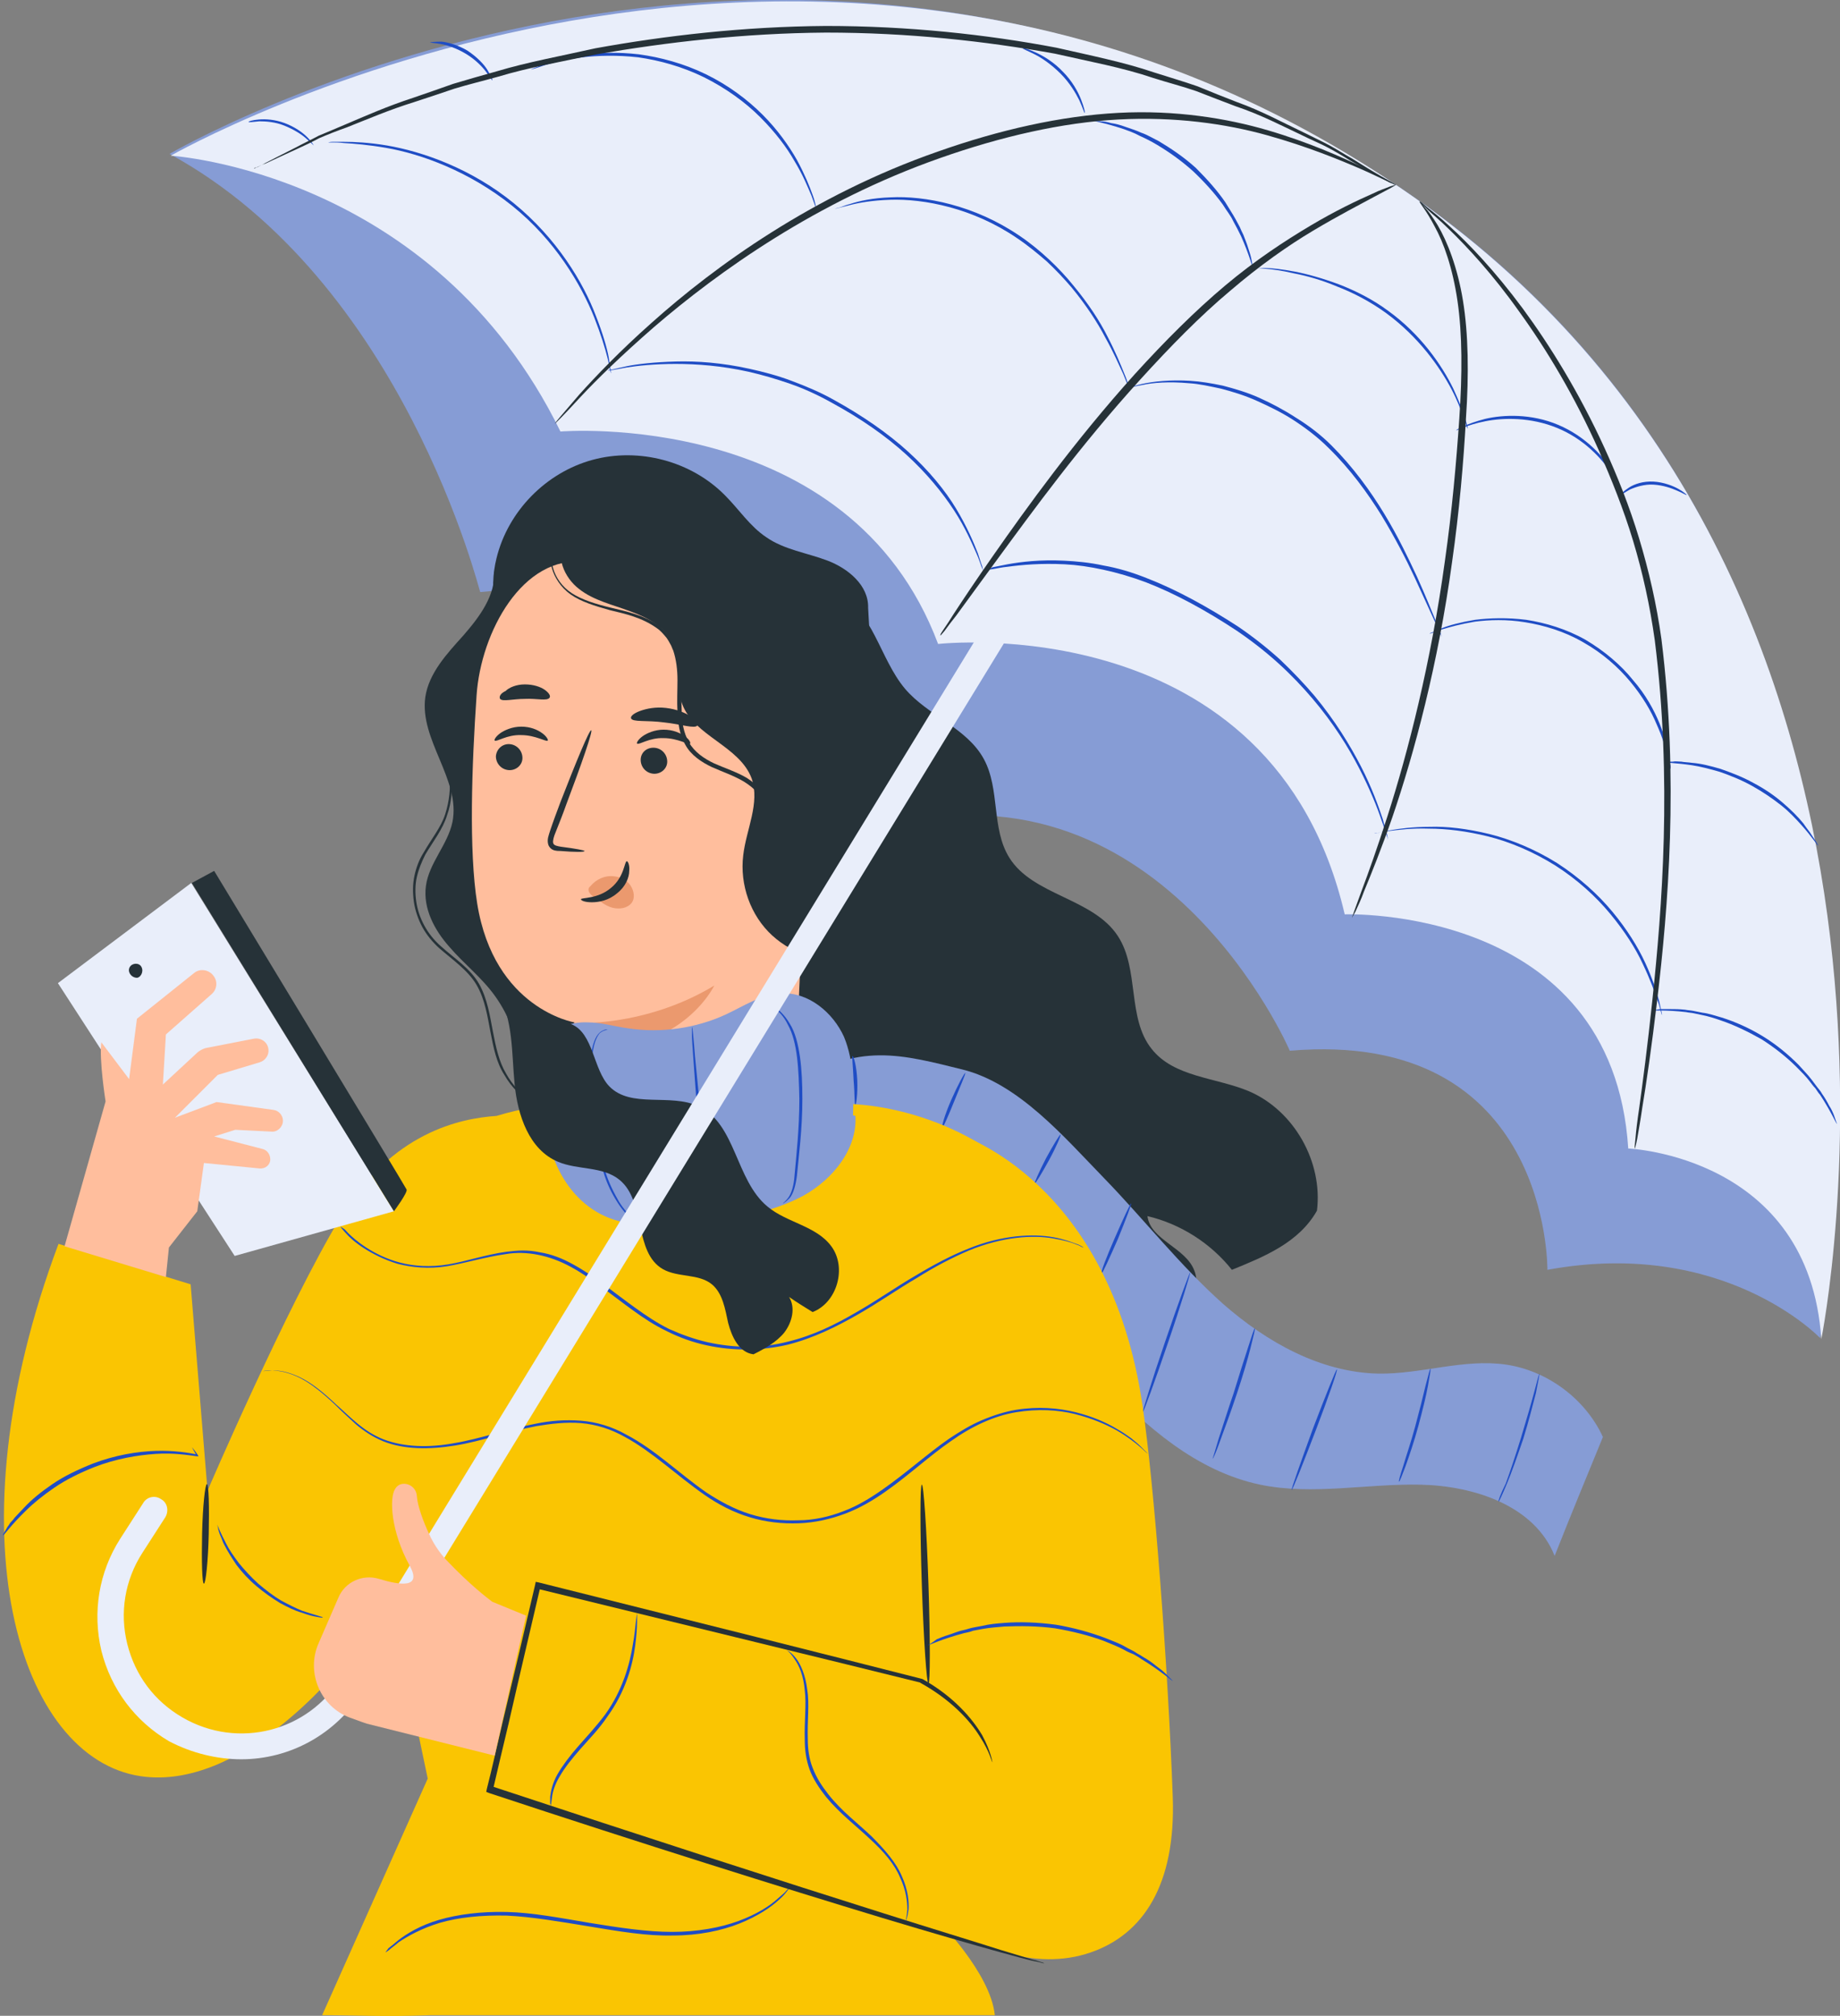 <svg width="305" height="334" viewBox="0 0 305 334" fill="none" xmlns="http://www.w3.org/2000/svg">
<rect x="0" y="0" width="305" height="334" fill="#808080" stroke="none"/>
<g clip-path="url(#clip0)">
<path d="M28.1 25.5C28.1 25.5 130.1 -34.2 228.9 29C327.7 92.2 301.7 221.7 301.7 221.7C301.7 221.7 285.8 205 256.5 210.4C256.5 210.4 257 170.4 213.8 174.1C213.8 174.1 192.1 123.6 145.1 137.5C145.1 137.5 136.3 92.4 79.6 98.1C79.5 98.1 66.9 46.6 28.1 25.5Z" fill="#8FA6E3"/>
<g opacity="0.4">
<g opacity="0.4">
<path opacity="0.4" d="M28.1 25.5C28.1 25.5 130.1 -34.2 228.9 29C327.7 92.2 301.7 221.7 301.7 221.7C301.7 221.7 285.8 205 256.5 210.4C256.5 210.4 257 170.4 213.8 174.1C213.8 174.1 192.1 123.6 145.1 137.5C145.1 137.5 136.3 92.4 79.6 98.1C79.5 98.1 66.9 46.6 28.1 25.5Z" fill="black"/>
</g>
</g>
<path d="M218.3 200.6C219.3 192.5 214.5 184 207 180.8C201.5 178.5 194.6 178.5 190.9 173.8C186.8 168.7 188.9 160.6 185.3 155.1C181.2 148.8 171.2 148.4 167.3 142.1C164.3 137.3 165.8 130.8 163.1 125.8C160.3 120.6 153.8 118.6 150 114.1C145.8 109.1 144.7 101.1 138.8 98.4C135.4 96.8 131.3 97.6 128.1 99.5C124.9 101.4 122.4 104.2 119.9 107.1C110 118.4 100.1 129.6 90.3 140.9C89.5 141.8 88.6 142.8 88.3 144C87.3 147.3 90.3 150.3 92.7 152.8C98.6 159 102.3 167.2 103.1 175.7C103.6 181 103.3 187.3 107.4 190.7C110.6 193.3 115.6 193.2 118.4 196.3C122.4 200.7 119.2 207.8 120.2 213.7C121.2 219.2 126 223.2 131 225.7C136 228.2 141.5 229.7 146.1 232.8C150.7 235.9 154.5 241.4 153.3 246.8C163.3 242 172.5 235.6 180.5 228C178.1 224.5 175.7 221.1 173.4 217.6C177.6 220.2 181.8 222.9 186.1 225.5C187.8 222.5 191.1 221 193.9 219.1C196.7 217.1 199.2 213.8 198 210.6C196.6 206.7 190.7 205.5 190.2 201.5C195.7 202.8 200.7 206 204.2 210.4C209.6 208.2 215.3 205.9 218.3 200.6Z" fill="#263238"/>
<path d="M131.7 180.1C141.6 172.3 150.1 174.9 159.5 177.2C168.8 179.5 176.3 188.3 183 195.2C189.7 202.1 195.6 209.7 202.8 216.1C210 222.4 218.9 227.4 228.5 227.6C235.6 227.7 242.6 225.1 249.6 226.1C256.5 227.1 262.8 231.8 265.7 238.1C263 244.7 260.3 251.2 257.7 257.8C254.4 249.5 244.4 246.2 235.5 246C226.6 245.8 217.6 247.8 208.9 246C198.4 243.8 189.9 236.4 182.6 228.6C175.3 220.8 168.7 212.1 159.8 206.2C150.9 200.2 139 197.4 129.5 202.4" fill="#8FA6E3"/>
<g opacity="0.4">
<g opacity="0.4">
<path opacity="0.4" d="M131.7 180.1C141.6 172.3 150.1 174.9 159.5 177.2C168.8 179.5 176.3 188.3 183 195.2C189.7 202.1 195.6 209.7 202.8 216.1C210 222.4 218.9 227.4 228.5 227.6C235.6 227.7 242.6 225.1 249.6 226.1C256.5 227.1 262.8 231.8 265.7 238.1C263 244.7 260.3 251.2 257.7 257.8C254.4 249.5 244.4 246.2 235.5 246C226.6 245.8 217.6 247.8 208.9 246C198.4 243.8 189.9 236.4 182.6 228.6C175.3 220.8 168.7 212.1 159.8 206.2C150.9 200.2 139 197.4 129.5 202.4" fill="black"/>
</g>
</g>
<path d="M248.4 248.8C248.5 248.8 249 247.7 249.8 245.8C250.6 243.9 251.5 241.3 252.5 238.4C253.4 235.5 254.1 232.7 254.6 230.8C255 228.8 255.2 227.6 255.2 227.6C255.1 227.6 254.8 228.8 254.3 230.7C253.8 232.6 253 235.3 252.1 238.3C251.2 241.2 250.3 243.9 249.6 245.8C248.7 247.6 248.3 248.8 248.4 248.8Z" fill="#1F4DC5"/>
<path d="M231.9 245.5C232 245.5 232.4 244.5 233 242.9C233.6 241.2 234.4 238.9 235.1 236.3C235.8 233.7 236.4 231.3 236.7 229.6C237 227.9 237.2 226.8 237.1 226.8C237 226.8 236.8 227.8 236.3 229.6C235.9 231.3 235.3 233.7 234.6 236.3C233.9 238.9 233.1 241.2 232.6 242.9C232.1 244.4 231.8 245.5 231.9 245.5Z" fill="#1F4DC5"/>
<path d="M214.1 246.9C214.2 247 216 242.5 218.1 237C220.2 231.5 221.8 226.9 221.6 226.9C221.5 226.8 219.7 231.3 217.6 236.8C215.6 242.3 214 246.8 214.1 246.9Z" fill="#1F4DC5"/>
<path d="M201 241.7C201.1 241.7 201.6 240.6 202.3 238.6C203 236.7 204 234 205 231C206 228 206.8 225.3 207.3 223.3C207.8 221.3 208.1 220.1 208 220.1C207.9 220.1 207.5 221.3 206.9 223.2C206.2 225.3 205.4 227.9 204.5 230.8C203.5 233.7 202.7 236.3 202 238.4C201.4 240.5 201 241.7 201 241.7Z" fill="#1F4DC5"/>
<path d="M189.4 234.1C189.5 234.1 191.4 229 193.6 222.5C195.8 216.1 197.4 210.8 197.3 210.8C197.2 210.8 195.3 215.9 193.1 222.4C190.9 228.8 189.3 234.1 189.4 234.1Z" fill="#1F4DC5"/>
<path d="M182.6 211C182.7 211.1 183.9 208.5 185.3 205.3C186.6 202.1 187.6 199.5 187.5 199.4C187.4 199.3 186.2 201.9 184.8 205.1C183.4 208.3 182.4 210.9 182.6 211Z" fill="#1F4DC5"/>
<path d="M171.5 196.1C171.6 196.2 172.7 194.4 173.9 192.2C175.1 190 175.9 188.1 175.8 188C175.7 187.9 174.6 189.7 173.4 191.9C172.2 194.2 171.4 196.1 171.5 196.1Z" fill="#1F4DC5"/>
<path d="M156.2 186.9C156.3 186.9 157.2 184.9 158.2 182.4C159.2 179.9 160.1 177.9 160 177.8C159.9 177.7 158.8 179.7 157.7 182.2C156.6 184.7 156 186.8 156.2 186.9Z" fill="#1F4DC5"/>
<path d="M141.8 183.1C141.9 183.1 142.2 181.3 142.1 179C142 176.7 141.5 174.9 141.3 175C141.2 175 141.4 176.8 141.5 179.1C141.7 181.3 141.6 183.1 141.8 183.1Z" fill="#1F4DC5"/>
<path d="M153.5 277.7L168.4 193.7C154.3 182.1 139.1 182.9 139.1 182.9L90 183.3C90 183.3 86.9 183.5 82.3 184.9C76.3 185.3 65 187.6 56.5 201.6C47.5 216.5 34.4 247 34.4 247L31.6 212.8L9.7 206.1C-8.5 254.6 3.2 291.3 23.3 294.3C40 296.8 56.2 276.5 56.2 276.5L64.3 262.6L66.1 271.8L70.9 294.7L53.4 333.9C59.5 333.9 63.6 334.2 71.2 333.9H164.9C164.2 326.8 155.2 317.9 155.2 317.9C148.8 306.9 150.5 290.3 153.5 277.7Z" fill="#FAC502"/>
<path d="M63.9 323.5C63.9 323.5 64.1 323.4 64.5 323.1C64.8 322.8 65.4 322.4 66.1 321.8C67.6 320.8 69.9 319.5 72.9 318.6C76 317.7 79.8 317.3 84 317.4C88.2 317.6 92.8 318.4 97.7 319.2C102.5 320 107.2 320.8 111.5 320.7C115.8 320.7 119.6 319.9 122.6 318.7C125.6 317.5 127.8 316 129.1 314.8C129.8 314.2 130.2 313.7 130.5 313.3C130.8 312.9 131 312.7 130.9 312.7C130.9 312.7 130.7 312.9 130.4 313.2C130.1 313.6 129.6 314 128.9 314.6C127.6 315.8 125.4 317.2 122.4 318.3C119.4 319.4 115.6 320.1 111.4 320.1C107.2 320.1 102.6 319.4 97.7 318.6C92.9 317.8 88.3 316.9 84 316.8C79.7 316.7 75.9 317.2 72.8 318.1C69.7 319 67.4 320.4 66 321.5C65.3 322.1 64.8 322.5 64.4 322.8C64 323.3 63.9 323.5 63.9 323.5Z" fill="#1F4DC5"/>
<path d="M33.8 262.4C34.1 262.4 34.5 258.7 34.6 254.2C34.7 249.6 34.6 245.9 34.3 245.9C34 245.9 33.6 249.6 33.5 254.1C33.4 258.7 33.5 262.4 33.8 262.4Z" fill="#263238"/>
<g opacity="0.2">
<g opacity="0.2">
<g opacity="0.2">
<path opacity="0.2" d="M158.1 321C158.5 321.1 160.5 324 159.9 325.3C159.4 326.6 157.9 327.3 156.5 327.3C155.1 327.4 153.8 326.9 152.4 326.5C136.7 321.2 121.1 315.8 105.4 310.5C98.2 308.1 91.1 305.6 83.9 303.2C81.4 302.4 78.6 301.1 78.1 298.6C77.9 297.8 78.1 296.9 77.8 296.2C77.4 295 76.1 294.2 74.9 293.8C73.7 293.4 72.4 293.1 71.3 292.3C70.3 291.5 69.5 289 70.2 287.9C70.1 288.1 78 289 81.9 291C81.6 292.6 80.6 296.6 80.6 296.6C80.6 296.6 84.8 297.7 86.3 298.3C111.3 308.2 133.2 312.5 158.1 321Z" fill="black"/>
</g>
</g>
</g>
<path d="M31.7 146.3L65.3 200.7L38.9 208.1L9.6 162.9L31.7 146.3Z" fill="#E9EEFA"/>
<path d="M33.8 192.7L32.7 200.7L28 206.7L27.5 211.6L10.7 206.5L17.5 182.5C17.5 182.5 16.4 175.5 16.8 172.7L21.4 178.8L22.7 168.8L32.2 161.2C33.2 160.4 34.7 160.7 35.4 161.7C36.1 162.6 36 163.9 35.1 164.7L27.5 171.4L27 179.7L32.5 174.6C33 174.1 33.7 173.7 34.4 173.6L42.1 172.1C43.3 171.9 44.4 172.7 44.5 173.9C44.6 174.8 44 175.7 43.1 176L36.1 178.1L29 185.2L35.9 182.6L45.3 183.9C46.2 184 46.9 184.8 46.9 185.7C46.9 186.7 46 187.6 45 187.5L39 187.2L35.5 188.3L43.6 190.4C44.3 190.6 44.8 191.3 44.8 192.1C44.8 193 44 193.7 43 193.6L33.8 192.7Z" fill="#FFBE9D"/>
<path d="M65.3 200.7C65.3 200.7 67.6 197.6 67.4 197.1C67.2 196.6 35.5 144.3 35.5 144.3L31.8 146.3L65.3 200.7Z" fill="#263238"/>
<path d="M23.3 160C22.7 159.4 21.6 159.7 21.4 160.5C21.2 161.3 22 162.1 22.8 162C23.5 161.8 23.9 160.7 23.3 160Z" fill="#263238"/>
<path d="M159 188C159 188 184 195.6 189.4 233C191.3 245.9 193.6 275.7 194.4 297.8C194.9 312.3 189.5 320.5 180.8 323.5C176.2 325.1 171.2 324.9 166.5 323.5L80.9 296.9L88.3 261L152.7 278.3L151.1 251.7L159 188Z" fill="#FAC502"/>
<path d="M164.5 292C164.5 292 164.3 290.3 162.8 287.5C161.2 284.8 158.1 281.1 152.9 278.2C138.4 274.5 115.7 268.8 89.3 262.2L88.8 262.1L88.7 262.6C87 269.9 85.2 277.5 83.3 285.4C82.4 289.2 81.6 292.9 80.7 296.4L80.6 296.9L81.1 297.1C106.8 305.6 129.8 312.8 146.3 317.8C154.6 320.3 161.2 322.2 165.9 323.5C168.1 324.1 169.9 324.6 171.2 324.9C171.8 325 172.2 325.1 172.6 325.2C172.9 325.3 173.1 325.3 173.1 325.3C173.1 325.3 173 325.2 172.6 325.1C172.2 325 171.8 324.8 171.2 324.7C169.9 324.3 168.2 323.8 165.9 323.1C161.2 321.6 154.6 319.6 146.4 317C129.9 311.8 107 304.4 81.3 295.9L81.7 296.6C82.5 293.1 83.4 289.4 84.3 285.6C86.1 277.7 87.9 270.1 89.6 262.8L88.9 263.2C115.4 269.7 138.1 275.2 152.6 278.8H152.5C157.6 281.6 160.8 285.1 162.4 287.7C164.1 290.3 164.4 292 164.5 292Z" fill="#263238"/>
<path d="M152.8 246C152.5 246 152.5 253.4 152.8 262.5C153.1 271.6 153.6 279 153.9 279C154.2 279 154.2 271.6 153.9 262.5C153.6 253.3 153.1 245.9 152.8 246Z" fill="#263238"/>
<path d="M43.6 227.2C43.6 227.2 44.2 227.1 45.2 227.1C46.3 227.1 47.9 227.4 49.7 228.3C51.5 229.2 53.5 230.8 55.6 232.8C56.6 233.8 57.8 234.9 59 236C60.3 237.1 61.8 238.1 63.5 238.8C67 240.2 71.2 240.2 75.5 239.5C79.8 238.8 84.2 237.2 88.9 236.3C91.3 235.9 93.8 235.6 96.3 235.8C98.8 236 101.3 236.8 103.6 238.1C108.2 240.6 112.2 244.5 116.8 247.7C119.1 249.3 121.6 250.6 124.3 251.4C126.9 252.2 129.7 252.5 132.4 252.4C135.1 252.3 137.7 251.7 140.1 250.8C142.5 249.9 144.7 248.6 146.7 247.2C150.7 244.4 154.1 241.2 157.6 238.8C161.1 236.3 164.8 234.6 168.4 234C172 233.4 175.4 233.6 178.2 234.3C181 235 183.3 236 185.1 237C188.7 239.1 190.1 240.9 190.2 240.8C190.2 240.8 190.1 240.7 189.9 240.5C189.7 240.3 189.4 240 189 239.6C188.6 239.2 188.1 238.8 187.5 238.3C186.8 237.8 186.1 237.3 185.2 236.8C183.4 235.7 181.1 234.7 178.3 234C175.5 233.3 172.1 233 168.4 233.6C166.6 233.9 164.7 234.5 162.8 235.3C160.9 236.1 159.1 237.2 157.3 238.4C153.7 240.9 150.3 244 146.3 246.8C144.3 248.2 142.2 249.5 139.8 250.4C137.5 251.3 134.9 251.9 132.3 251.9C129.7 252 127 251.7 124.4 250.9C121.8 250.1 119.4 248.8 117.1 247.3C112.5 244.1 108.6 240.2 103.8 237.7C101.5 236.4 98.9 235.6 96.3 235.4C93.7 235.2 91.2 235.4 88.8 235.9C84 236.8 79.6 238.4 75.4 239.1C71.2 239.9 67 239.8 63.6 238.5C60.2 237.2 57.9 234.6 55.7 232.7C53.6 230.7 51.6 229.1 49.7 228.2C47.8 227.3 46.2 227 45.1 227.1C44.1 227 43.6 227.2 43.6 227.2Z" fill="#1F4DC5"/>
<path d="M56.4 203.2C56.4 203.2 56.5 203.3 56.6 203.5C56.8 203.7 57 204 57.3 204.3C57.9 205 58.9 205.9 60.3 206.8C61.7 207.7 63.6 208.7 65.9 209.4C68.2 210 71.1 210.3 74.1 209.8C77.1 209.3 80.3 208.3 83.8 207.8C87.3 207.2 91.1 208 94.6 209.9C98.1 211.8 101.3 214.5 104.9 217.1C106.7 218.4 108.5 219.6 110.6 220.6C112.6 221.6 114.8 222.4 117.1 222.9C121.7 223.9 126.3 223.8 130.6 222.8C134.9 221.7 138.7 219.8 142.2 217.8C145.7 215.8 148.8 213.6 151.9 211.8C154.9 209.9 157.8 208.4 160.6 207.2C166.2 204.9 171.2 204.6 174.6 205.2C176.3 205.5 177.5 205.8 178.4 206.2C178.8 206.3 179.1 206.5 179.3 206.6C179.5 206.7 179.6 206.7 179.6 206.7C179.6 206.7 179.5 206.6 179.3 206.5C179.1 206.4 178.8 206.2 178.4 206.1C177.6 205.8 176.3 205.3 174.6 205C171.3 204.4 166.1 204.6 160.5 206.9C157.7 208 154.7 209.6 151.7 211.4C148.6 213.2 145.5 215.4 142 217.4C138.6 219.4 134.8 221.3 130.6 222.3C126.4 223.4 121.8 223.4 117.3 222.4C115.1 221.9 112.9 221.1 110.9 220.2C108.9 219.2 107.1 218 105.3 216.7C101.8 214.2 98.5 211.4 95 209.5C93.2 208.5 91.4 207.8 89.5 207.5C88.6 207.3 87.6 207.2 86.7 207.2C85.8 207.2 84.9 207.3 84 207.4C80.4 207.9 77.3 209 74.3 209.5C71.3 210 68.6 209.8 66.3 209.2C64 208.6 62.1 207.6 60.7 206.7C59.3 205.8 58.3 204.9 57.7 204.3C57.4 204 57.2 203.7 57 203.6C56.5 203.3 56.4 203.2 56.4 203.2Z" fill="#1F4DC5"/>
<path d="M153.8 272.6C153.8 272.7 156 271.6 159.8 270.6C160.3 270.5 160.8 270.4 161.3 270.2C161.8 270.1 162.4 270 162.9 269.9C164 269.7 165.3 269.6 166.5 269.5C169.1 269.4 171.9 269.4 174.9 269.8C177.8 270.3 180.6 271 183 271.9C184.2 272.4 185.3 272.8 186.4 273.4C186.9 273.7 187.4 273.9 187.9 274.1C188.4 274.4 188.8 274.6 189.2 274.9C192.5 276.9 194.3 278.6 194.4 278.5C194.4 278.5 194 278.1 193.2 277.3C192.8 276.9 192.3 276.5 191.6 276C191 275.5 190.3 275 189.4 274.5C189 274.2 188.5 274 188.1 273.7C187.6 273.4 187.1 273.2 186.6 272.9C185.6 272.3 184.4 271.9 183.2 271.4C180.8 270.5 178 269.7 175 269.2C172 268.8 169.1 268.7 166.5 268.9C165.2 269 164 269.1 162.8 269.4C162.2 269.5 161.7 269.6 161.2 269.7C160.7 269.8 160.2 270 159.7 270.1C158.7 270.3 157.9 270.7 157.2 270.9C156.5 271.1 155.8 271.4 155.3 271.6C154.4 272.3 153.8 272.6 153.8 272.6Z" fill="#1F4DC5"/>
<path d="M130.4 273.4C130.4 273.4 131 273.8 131.7 274.9C132.5 276 133.2 277.7 133.4 280.1C133.7 282.4 133.3 285.2 133.4 288.3C133.4 289.9 133.6 291.5 134.2 293.2C134.8 294.8 135.8 296.3 136.9 297.7C139.2 300.5 142 302.6 144.2 304.7C146.5 306.8 148.3 308.9 149.2 311.1C150.2 313.2 150.4 315.1 150.4 316.4C150.3 317.7 150.1 318.4 150.1 318.4C150.1 318.4 150.2 318.2 150.3 317.9C150.4 317.6 150.5 317.1 150.6 316.4C150.7 315.1 150.5 313.1 149.5 310.9C148.6 308.7 146.7 306.5 144.5 304.3C142.2 302.1 139.5 300.1 137.3 297.3C136.2 295.9 135.3 294.5 134.7 292.9C134.1 291.4 133.9 289.7 133.9 288.2C133.8 285.1 134.2 282.3 133.8 279.9C133.5 277.5 132.7 275.7 131.9 274.7C131.1 273.7 130.4 273.4 130.4 273.4Z" fill="#1F4DC5"/>
<path d="M91.3 299.2C91.3 299.2 91.4 298.7 91.5 297.8C91.6 296.9 92 295.6 92.8 294.3C93.6 292.9 94.8 291.4 96.2 289.8C97.6 288.2 99.3 286.5 100.7 284.4C103.7 280.3 104.9 275.8 105.3 272.6C105.5 271 105.6 269.7 105.6 268.7C105.6 267.8 105.6 267.3 105.6 267.3C105.6 267.3 105.5 267.8 105.4 268.7C105.3 269.6 105.2 270.9 104.9 272.5C104.4 275.7 103.2 280.1 100.3 284.1C98.8 286.1 97.2 287.8 95.8 289.4C94.4 291 93.2 292.6 92.4 294C91.6 295.4 91.3 296.8 91.2 297.7C91.2 298.2 91.2 298.5 91.2 298.8C91.3 299.1 91.3 299.2 91.3 299.2Z" fill="#1F4DC5"/>
<path d="M36 252.6C36 252.6 36.1 252.9 36.2 253.5C36.3 253.8 36.4 254.2 36.6 254.6C36.8 255 36.9 255.5 37.2 256C37.7 257 38.4 258.1 39.2 259.3C40.1 260.5 41.2 261.7 42.5 262.8C43.8 263.9 45.1 264.8 46.4 265.6C47.7 266.3 48.9 266.9 50 267.2C51.1 267.6 51.9 267.8 52.5 267.9C53.1 268 53.5 268.1 53.5 268C53.5 267.9 52.2 267.6 50.1 266.9C49.1 266.5 47.9 265.9 46.6 265.2C45.4 264.5 44.1 263.5 42.8 262.4C41.6 261.3 40.5 260.1 39.6 259C38.7 257.8 38 256.8 37.5 255.8C36.5 253.9 36 252.6 36 252.6Z" fill="#1F4DC5"/>
<path d="M0.5 254.4C0.6 254.5 1.8 252.7 4.3 250.3C5.5 249.1 7.1 247.8 9 246.5C10.9 245.2 13.1 244.1 15.6 243.1C19.2 241.7 22.8 241.1 25.8 240.9C28.8 240.7 31.2 241.1 32.7 241.3H32.9L32.8 241.1C32.2 240.2 31.8 239.8 31.8 239.8C31.8 239.8 32.1 240.3 32.6 241.2L32.7 241C31.2 240.7 28.8 240.3 25.8 240.4C22.7 240.5 19.1 241.1 15.4 242.5C12.9 243.5 10.6 244.6 8.7 245.9C6.8 247.2 5.2 248.5 4 249.8C3.4 250.4 2.9 251 2.4 251.5C2.2 251.8 2 252 1.8 252.2C1.6 252.4 1.5 252.7 1.3 252.9C0.7 253.9 0.4 254.4 0.5 254.4Z" fill="#1F4DC5"/>
<path d="M81.9 94.6C82.2 98.6 79.5 102.2 76.8 105.3C74.1 108.3 71.1 111.5 70.5 115.5C69.5 122.6 76.4 129.2 75 136.2C74.2 140 71.1 143 70.6 146.8C70.1 150.5 72 154.1 74.5 156.9C76.9 159.7 79.9 162 82.1 165.1C84.4 168.3 85.6 172.1 87.3 175.6C88.9 179.2 91.1 182.7 94.6 184.6C99.8 187.4 107 186.1 111 190.4C114.8 194.6 113.6 202.3 118.4 205.5" fill="#263238"/>
<path d="M143.9 100.7C144 97 140.6 94.2 137.2 92.9C133.8 91.6 130 91.1 127 89C124.3 87.2 122.5 84.4 120.2 82.1C114.6 76.4 105.9 74.1 98.2 76.2C90.5 78.3 84.2 84.7 82.3 92.5C81 97.7 81.9 103.9 86 107.3C90.8 111.3 97.8 110.4 104 109.2C110.1 107.9 117 106.7 122.1 110.3C125.2 112.5 126.9 116 128.8 119.2C130.7 122.5 133 125.8 136.6 127C140.2 128.2 145 126.1 145.1 122.3" fill="#263238"/>
<path d="M129.5 101.5C132.7 101.8 135 104.5 135 107.7L131.3 190.4C131.1 200.2 117 200.9 106.6 200.6V199.6C96 199.4 95.5 200 95.4 190.7C95.2 175.2 95.2 169.3 95.2 169.4C95.2 169.4 81.9 167.2 79.1 149.7C77.7 141 78.2 126.8 79 115.2C79.7 104.8 86.6 91.9 97 93.1L129.5 101.5Z" fill="#FFBE9D"/>
<path d="M82.2 125.3C82.2 126.5 83.1 127.5 84.3 127.6C85.5 127.7 86.6 126.8 86.6 125.6C86.6 124.4 85.7 123.4 84.5 123.3C83.3 123.2 82.3 124.1 82.2 125.3Z" fill="#263238"/>
<path d="M82 122.7C82.3 123 84 121.7 86.4 121.8C88.8 121.8 90.6 123 90.8 122.7C90.9 122.6 90.6 122 89.9 121.5C89.1 120.9 87.9 120.4 86.4 120.4C84.9 120.4 83.6 121 82.9 121.5C82.1 122.1 81.9 122.6 82 122.7Z" fill="#263238"/>
<path d="M106.2 125.9C106.2 127.1 107.1 128.1 108.3 128.2C109.5 128.3 110.6 127.4 110.6 126.2C110.6 125 109.7 124 108.5 123.9C107.2 123.8 106.2 124.7 106.2 125.9Z" fill="#263238"/>
<path d="M105.6 123.2C105.9 123.5 107.6 122.2 110 122.3C112.4 122.3 114.2 123.5 114.4 123.2C114.5 123.1 114.3 122.5 113.5 122C112.7 121.4 111.5 120.9 110 120.9C108.5 120.9 107.2 121.5 106.5 122C105.7 122.6 105.5 123.1 105.6 123.2Z" fill="#263238"/>
<path d="M96.9 141C96.9 140.9 95.4 140.6 93 140.3C92.4 140.2 91.8 140.1 91.7 139.7C91.6 139.3 91.8 138.6 92.1 137.9C92.7 136.4 93.3 134.9 93.9 133.2C96.4 126.6 98.3 121.1 98 121C97.7 120.9 95.5 126.2 92.9 132.9C92.3 134.5 91.7 136.1 91.2 137.6C91 138.3 90.6 139.1 90.9 140C91.1 140.5 91.5 140.8 91.9 140.9C92.3 141 92.6 141 92.9 141C95.3 141.2 96.9 141.2 96.9 141Z" fill="#263238"/>
<path d="M95.1 169.5C95.1 169.5 106.8 170.3 118.4 163.3C118.4 163.3 112.7 175.3 95.3 173.6L95.1 169.5Z" fill="#EB996E"/>
<path d="M97.9 146.8C98.8 145.7 100.3 145 101.8 145.2C102.8 145.3 103.9 145.8 104.5 146.7C105.1 147.6 105.3 148.8 104.7 149.6C104 150.5 102.7 150.7 101.5 150.4C100.4 150.1 99.4 149.3 98.4 148.6C98.1 148.4 97.9 148.2 97.7 147.9C97.5 147.6 97.5 147.2 97.7 147" fill="#EB996E"/>
<path d="M103.9 142.7C103.5 142.7 103.5 145.3 101.3 147.1C99.1 149 96.3 148.7 96.3 149C96.3 149.2 96.9 149.5 98.1 149.5C99.3 149.5 100.9 149.2 102.3 148C103.7 146.9 104.3 145.4 104.3 144.3C104.4 143.4 104.1 142.7 103.9 142.7Z" fill="#263238"/>
<path d="M104.6 119C104.8 119.7 107.2 119.3 110.1 119.7C112.9 120 115.2 120.8 115.6 120.2C115.8 119.9 115.4 119.3 114.5 118.7C113.6 118.1 112.1 117.5 110.4 117.3C108.7 117.1 107.2 117.4 106.1 117.8C105 118.2 104.5 118.7 104.6 119Z" fill="#263238"/>
<path d="M82.9 115.8C83.3 116.3 85 115.8 87 115.8C89 115.7 90.7 116.2 91.1 115.6C91.3 115.3 91 114.8 90.3 114.3C89.6 113.8 88.4 113.4 87 113.4C85.6 113.4 84.4 113.9 83.8 114.5C82.9 114.9 82.7 115.5 82.9 115.8Z" fill="#263238"/>
<path d="M141.4 184.8C141.5 180.4 141.6 175.9 139.9 171.8C138.1 167.8 134 164.3 129.4 164.6C126.1 164.8 123.3 166.7 120.3 168.1C115.3 170.4 109.6 171.2 104.2 170.4C101.9 170.1 99.7 169.4 97.4 169.4C95.1 169.3 92.6 170 91.1 171.6C89.3 173.6 89.4 176.5 89.6 179.1C89.9 183.2 90.2 187.3 91.5 191.1C92.8 195 95.2 198.6 98.9 200.8C104 203.8 110.6 203.3 116.7 202.5C122.4 201.8 128.2 200.8 133.2 198.1C138.2 195.3 142.1 190.3 141.8 184.9" fill="#8FA6E3"/>
<g opacity="0.4">
<g opacity="0.4">
<path opacity="0.4" d="M141.4 184.8C141.5 180.4 141.6 175.9 139.9 171.8C138.1 167.8 134 164.3 129.4 164.6C126.1 164.8 123.3 166.7 120.3 168.1C115.3 170.4 109.6 171.2 104.2 170.4C101.9 170.1 99.7 169.4 97.4 169.4C95.1 169.3 92.6 170 91.1 171.6C89.3 173.6 89.4 176.5 89.6 179.1C89.9 183.2 90.2 187.3 91.5 191.1C92.8 195 95.2 198.6 98.9 200.8C104 203.8 110.6 203.3 116.7 202.5C122.4 201.8 128.2 200.8 133.2 198.1C138.2 195.3 142.1 190.3 141.8 184.9" fill="black"/>
</g>
</g>
<path d="M129.8 199.4C129.8 199.4 129.9 199.4 130.1 199.2C130.3 199.1 130.6 198.8 130.9 198.5C131.5 197.8 131.9 196.4 132.1 194.8C132.4 191.6 133 187.1 133 182.1C133 179.6 132.9 177.2 132.6 175.1C132.3 173 131.8 171 130.9 169.6C130.1 168.2 129 167.2 128.3 166.8C127.9 166.6 127.6 166.4 127.4 166.3C127.2 166.2 127 166.2 127 166.2C127 166.2 127.5 166.4 128.2 166.9C128.9 167.4 129.9 168.3 130.6 169.8C132.2 172.6 132.4 177.2 132.5 182.1C132.5 187 132 191.5 131.7 194.8C131.6 196.4 131.2 197.7 130.7 198.4C130.2 199.1 129.7 199.4 129.8 199.4Z" fill="#1F4DC5"/>
<path d="M118 202.7C118 202.7 118 202.2 117.9 201.4C117.8 200.5 117.7 199.3 117.5 197.9C117.2 195 116.7 190.9 116.3 186.5C115.9 182 115.5 178 115.2 175C115.1 173.6 115 172.5 114.9 171.5C114.8 170.7 114.8 170.2 114.7 170.2C114.7 170.2 114.7 170.7 114.7 171.5C114.7 172.3 114.8 173.5 114.9 175C115.1 177.9 115.4 182 115.8 186.5C116.2 191 116.8 195 117.2 197.9C117.4 199.4 117.6 200.5 117.7 201.3C117.9 202.3 118 202.7 118 202.7Z" fill="#1F4DC5"/>
<path d="M100.7 170.6C100.7 170.6 100.6 170.6 100.3 170.6C100.1 170.7 99.7 170.8 99.4 171.1C98.7 171.7 98.2 173.1 98 174.7C97.7 176.3 97.7 178.3 97.8 180.4C97.9 182.5 98.3 184.9 98.6 187.3C98.9 189.7 99.4 192.1 100 194.1C100.6 196.2 101.5 197.9 102.4 199.3C103.3 200.7 104.2 201.6 104.9 202.2C105.2 202.5 105.5 202.7 105.7 202.8C105.9 202.9 106 203 106 203C106.1 202.9 104.3 201.8 102.6 199.1C101.8 197.7 100.9 196 100.3 194C99.7 192 99.3 189.7 98.9 187.2C98.6 184.8 98.2 182.4 98.1 180.3C97.9 178.2 97.9 176.3 98.2 174.7C98.4 173.1 98.8 171.9 99.4 171.2C100.1 170.6 100.7 170.7 100.7 170.6Z" fill="#1F4DC5"/>
<path d="M94.7 169.7C98.4 171.2 98.3 177.2 101 180C104.6 183.7 111.1 181.1 115.8 183.3C122 186.2 121.9 195.5 127.2 199.9C130.4 202.6 135.3 203.1 137.8 206.5C140.4 210 138.8 215.8 134.7 217.4C133.4 216.6 132.1 215.8 130.8 214.9C131.9 216.7 131.3 219.1 130 220.8C128.7 222.4 126.7 223.5 124.9 224.4C122.5 224.1 121.3 221.5 120.7 219.2C120.2 216.9 119.8 214.3 118 212.8C115.8 211 112.4 211.7 109.9 210.3C105 207.5 107.1 199.1 102.7 195.5C99.9 193.2 95.8 193.9 92.5 192.5C87.7 190.5 85.8 184.8 85.3 179.6C84.8 174.5 85.1 169 82.5 164.5" fill="#263238"/>
<path d="M141.6 158.8C136.8 159.8 131.6 158.3 128 155C124.4 151.7 122.6 146.6 123.2 141.7C123.7 137.4 126 133.1 124.6 129C122.6 123.6 115.1 122 113.1 116.7C111.9 113.6 113 110 111.7 106.9C110.5 104 107.5 102.4 104.5 101.3C101.6 100.2 98.4 99.5 96 97.6C93.5 95.7 92 92.1 93.6 89.4C106.6 91 119.4 94.1 131.7 98.6C134.5 99.7 137.5 100.9 139.2 103.5C141 106.2 140.9 109.6 140.7 112.8C140 128.4 139.2 144.1 138.5 159.7" fill="#263238"/>
<path d="M151 173.3C151 173.3 151.1 172.9 151.1 172.1C151.1 171.3 150.9 170.2 150.4 168.8C149.9 167.4 148.9 165.9 147.5 164.4C146.1 162.9 144.1 161.5 141.8 160.2C139.5 158.9 136.9 157.8 134.3 156.2C131.7 154.7 129.1 152.6 127.4 149.7C126.6 148.2 126 146.5 126.1 144.8C126.1 143 126.5 141.2 126.9 139.4C127.3 137.6 127.7 135.6 127.3 133.6C127.1 132.6 126.7 131.7 126.1 130.9C125.5 130.1 124.7 129.5 123.8 128.9C122.1 127.9 120.2 127.3 118.4 126.5C116.7 125.7 115.1 124.6 114.2 123C113.3 121.4 113 119.6 113 117.8C112.9 116 113 114.3 113 112.5C113 110.8 112.8 109.1 112.2 107.5C112 107.1 111.9 106.7 111.7 106.4C111.5 106 111.3 105.7 111 105.4C110.5 104.8 109.9 104.2 109.3 103.7C106.7 101.9 103.8 101.3 101.3 100.7C98.8 100.1 96.5 99.4 94.8 98.3C93.1 97.2 92.1 95.6 91.7 94.2C91.3 92.8 91.4 91.7 91.6 91C91.8 90.3 92.1 90 92.1 89.9C92.1 89.9 91.8 90.2 91.5 90.9C91.2 91.6 91.1 92.8 91.5 94.2C91.9 95.6 92.9 97.3 94.6 98.5C96.3 99.7 98.6 100.4 101.1 101.1C103.6 101.7 106.4 102.3 108.9 104.1C109.5 104.5 110 105.1 110.5 105.7C110.7 106 110.9 106.3 111.1 106.7C111.3 107 111.4 107.4 111.6 107.8C112.1 109.3 112.3 111 112.3 112.7C112.3 114.4 112.2 116.2 112.3 118C112.4 119.8 112.6 121.7 113.6 123.4C114.5 125.1 116.3 126.3 118 127.1C119.8 127.9 121.6 128.5 123.3 129.5C124.1 130 124.9 130.6 125.5 131.3C126.1 132 126.5 132.9 126.6 133.8C127 135.6 126.6 137.5 126.2 139.3C125.8 141.1 125.4 142.9 125.4 144.8C125.4 146.6 125.9 148.4 126.8 149.9C128.6 152.9 131.3 155 133.9 156.6C136.6 158.1 139.2 159.3 141.5 160.5C143.8 161.7 145.7 163.1 147.1 164.5C148.5 166 149.5 167.5 150.1 168.8C150.7 170.1 150.8 171.2 150.9 172C151 172.9 151 173.3 151 173.3Z" fill="#263238"/>
<path d="M100.3 185.2C100.3 185.1 99.1 185.5 96.9 185.5C94.7 185.5 91.5 184.8 88.2 182.6C86.6 181.5 85 179.9 83.9 177.9C82.7 175.9 82.2 173.5 81.7 170.9C81.2 168.3 80.8 165.5 79.4 163C77.9 160.4 75.3 158.8 73.1 156.8C70.8 154.8 69.4 152.1 69 149.4C68.8 148 68.8 146.6 69.1 145.3C69.4 144 69.9 142.8 70.5 141.6C71.8 139.4 73.4 137.4 74.1 135.1C74.9 132.9 75 130.6 74.8 128.6C74.4 124.6 73.2 121.6 72.4 119.5C72 118.5 71.6 117.7 71.4 117.2C71.2 116.7 71 116.4 71 116.4C71 116.4 71.1 116.7 71.3 117.2C71.5 117.8 71.8 118.6 72.2 119.6C72.9 121.7 74.1 124.7 74.5 128.6C74.7 130.5 74.5 132.7 73.8 134.9C73.1 137.1 71.5 139 70.2 141.3C69.5 142.4 69 143.7 68.7 145.1C68.4 146.5 68.4 147.9 68.6 149.4C68.8 150.8 69.3 152.3 70 153.6C70.7 154.9 71.7 156.1 72.8 157.1C75.1 159.1 77.6 160.8 79 163.2C80.4 165.6 80.8 168.4 81.3 171C81.8 173.6 82.3 176.1 83.6 178.1C84.8 180.2 86.4 181.7 88.1 182.8C91.4 185.1 94.8 185.7 97 185.6C97.6 185.6 98.1 185.6 98.5 185.5C98.9 185.5 99.3 185.4 99.6 185.3C100 185.3 100.3 185.3 100.3 185.2Z" fill="#263238"/>
<path d="M40 291.5C48 291.5 55.7 287.4 60.2 280.1L184.1 77.7C184.7 76.7 184.4 75.3 183.4 74.7C182.4 74.1 181 74.4 180.4 75.4L56.6 277.9C51.1 286.9 39.5 289.9 30.3 284.6C25.6 281.9 22.4 277.6 21.1 272.4C19.8 267.2 20.7 261.8 23.6 257.3L27.4 251.4C28 250.4 27.8 249 26.7 248.4C25.7 247.7 24.3 248 23.7 249.1L19.9 255C16.4 260.5 15.3 267.1 16.8 273.5C18.4 279.9 22.4 285.2 28 288.5C31.8 290.5 36 291.5 40 291.5Z" fill="#E9EEFA"/>
<path d="M28.3 25.8C28.3 25.8 71.8 28.4 92.9 71.5C92.9 71.5 140.8 67.5 155.5 106.7C155.5 106.7 211 100.4 222.9 151.5C222.9 151.5 267.3 149.9 269.9 190.3C269.9 190.3 299.9 191.5 301.9 221.9C301.9 221.9 327.1 97.8 234.4 32.7C136.4 -36.1 28.3 25.8 28.3 25.8Z" fill="#E9EEFA"/>
<path d="M82 290.9L87.2 267.7L81.6 265.4C80.8 264.8 77.9 262.6 74 258.5C72.8 257.2 71.8 255.7 71.1 254.1C70.2 252.2 69.2 249.5 69.1 247.9C69 245.9 66.4 245.1 65.5 246.7C64.5 248.2 64.8 253.8 67.9 259.4C70 263.2 66.4 262.7 62.8 261.6C60.1 260.8 57.2 262.1 56.1 264.7L52.8 272.3C50.7 277.1 53.1 282.8 58 284.6C59.6 285.2 60.8 285.6 60.8 285.6L82 290.9Z" fill="#FFBE9D"/>
<path d="M276.1 126.3C276.1 126.4 277.8 126.4 280.5 126.8C281.8 127 283.4 127.4 285.1 127.9C286.8 128.5 288.6 129.2 290.4 130.2C292.2 131.2 293.8 132.3 295.2 133.4C296.6 134.5 297.7 135.7 298.6 136.7C300.4 138.7 301.3 140.2 301.4 140.1C301.4 140.1 301.2 139.7 300.8 139.1C300.6 138.8 300.3 138.4 300 137.9C299.7 137.5 299.3 137 298.9 136.4C298 135.3 296.9 134.2 295.5 133C294.1 131.8 292.5 130.7 290.6 129.7C288.8 128.7 286.9 128 285.2 127.4C283.5 126.9 281.9 126.5 280.5 126.4C279.8 126.3 279.2 126.3 278.7 126.2C278.2 126.2 277.7 126.1 277.3 126.2C276.5 126.2 276.1 126.2 276.1 126.3Z" fill="#1F4DC5"/>
<path d="M237 105C237 105 237.7 104.8 239 104.3C240.3 103.9 242.1 103.4 244.5 103C246.9 102.7 249.7 102.6 252.8 103.1C255.9 103.6 259.3 104.6 262.4 106.4C265.6 108.2 268.2 110.5 270.2 112.9C272.2 115.3 273.7 117.8 274.6 120C275.6 122.2 276.1 124 276.4 125.4C276.7 126.7 276.8 127.4 276.9 127.4C276.9 127.4 276.9 127.2 276.9 126.9C276.8 126.6 276.8 126 276.7 125.4C276.5 124.1 276 122.2 275.1 119.9C274.2 117.7 272.8 115.1 270.7 112.7C268.7 110.2 266 107.9 262.8 106C259.6 104.2 256.2 103.2 253 102.7C249.8 102.3 246.9 102.4 244.5 102.7C242.1 103.1 240.2 103.6 239 104.1C238.4 104.3 237.9 104.6 237.6 104.7C237.1 104.9 237 104.9 237 105Z" fill="#1F4DC5"/>
<path d="M186.5 64.4C186.5 64.5 187.5 64.1 189.3 63.8C191.1 63.4 193.8 63.2 197.1 63.5C198.8 63.6 200.5 64 202.4 64.4C204.3 64.9 206.3 65.5 208.3 66.4C210.3 67.3 212.4 68.3 214.4 69.6C216.4 70.9 218.4 72.4 220.2 74.2C223.8 77.7 226.7 81.7 229 85.4C231.3 89.2 233.1 92.7 234.5 95.7C235.9 98.7 237 101.2 237.8 102.9C238.2 103.7 238.5 104.4 238.7 104.9C238.9 105.3 239 105.6 239 105.6C239 105.6 238.9 105.3 238.8 104.9C238.6 104.4 238.3 103.7 238 102.9C237.3 101.2 236.3 98.7 234.9 95.6C233.5 92.6 231.8 89 229.5 85.2C227.2 81.4 224.3 77.4 220.7 73.8C218.9 72 216.9 70.5 214.8 69.2C212.8 67.9 210.7 66.8 208.7 65.9C206.7 65 204.6 64.4 202.7 63.9C200.8 63.5 199 63.2 197.3 63.1C194 62.9 191.2 63.2 189.4 63.6C188.5 63.8 187.8 64 187.3 64.2C186.8 64.3 186.5 64.4 186.5 64.4Z" fill="#1F4DC5"/>
<path d="M138.4 34.6C138.4 34.6 139.3 34.4 140.8 34C142.3 33.6 144.6 33.2 147.5 33.1C153.2 32.9 161.3 34.5 168.5 39.4C170.3 40.6 172 42 173.5 43.3C175 44.7 176.4 46.2 177.6 47.6C180 50.5 181.9 53.4 183.2 55.9C184.6 58.4 185.5 60.5 186.2 62C186.5 62.7 186.7 63.3 186.9 63.7C187.1 64.1 187.2 64.3 187.2 64.3C187.2 64.3 187.2 64.1 187 63.7C186.9 63.3 186.7 62.7 186.4 62C185.8 60.5 184.9 58.3 183.6 55.8C182.3 53.2 180.4 50.3 178 47.4C176.8 45.9 175.4 44.4 173.9 43C172.4 41.6 170.7 40.2 168.9 39C161.5 34 153.3 32.4 147.6 32.7C144.7 32.8 142.4 33.3 140.9 33.8C140.1 34 139.5 34.3 139.1 34.4C138.6 34.5 138.4 34.6 138.4 34.6Z" fill="#1F4DC5"/>
<path d="M88.1 11.5C88.1 11.5 88.9 11.3 90.3 10.8C91.7 10.4 93.8 9.8 96.5 9.5C99.1 9.2 102.3 9.1 105.8 9.5C109.3 10 113 11 116.7 12.8C120.3 14.6 123.5 16.9 126 19.4C128.5 21.9 130.4 24.4 131.7 26.7C133.1 29 133.9 31 134.5 32.4C135 33.8 135.3 34.6 135.3 34.6C135.3 34.6 135.3 34.4 135.2 34C135.1 33.6 135 33.1 134.7 32.3C134.2 30.9 133.4 28.9 132.1 26.5C130.8 24.2 128.9 21.5 126.4 19C123.9 16.5 120.7 14.1 117 12.3C113.3 10.5 109.5 9.5 105.9 9C102.4 8.6 99.1 8.7 96.5 9.1C93.8 9.5 91.7 10.1 90.3 10.6C89.6 10.8 89.1 11.1 88.7 11.2C88.2 11.4 88 11.5 88.1 11.5Z" fill="#1F4DC5"/>
<path d="M71.3 7C71.3 7.1 72 7.1 73.1 7.3C74.2 7.5 75.7 8 77.2 8.9C78.7 9.8 79.8 10.9 80.5 11.8C81.2 12.7 81.5 13.3 81.6 13.3C81.7 13.3 81.4 12.6 80.8 11.6C80.2 10.6 79 9.4 77.5 8.4C76 7.5 74.3 7 73.2 6.9C72 6.9 71.3 7 71.3 7Z" fill="#1F4DC5"/>
<path d="M273.9 167.4C273.9 167.5 276.1 167.3 279.5 167.7C279.9 167.8 280.4 167.8 280.8 167.9C281.3 168 281.7 168.1 282.2 168.2C283.2 168.4 284.2 168.7 285.3 169.1C287.4 169.8 289.7 170.9 292 172.2C294.2 173.6 296.2 175.2 297.8 176.8C298.6 177.6 299.4 178.4 300 179.2C300.3 179.6 300.6 180 300.9 180.3C301.2 180.7 301.4 181.1 301.7 181.4C303.6 184.3 304.4 186.3 304.5 186.2C304.5 186.2 304.3 185.7 304 184.8C303.8 184.3 303.6 183.8 303.2 183.2C302.9 182.6 302.5 181.9 302 181.2C301.8 180.8 301.5 180.5 301.2 180.1C300.9 179.7 300.6 179.3 300.3 178.9C299.7 178.1 298.9 177.3 298.1 176.4C296.5 174.8 294.5 173.1 292.2 171.7C289.9 170.3 287.6 169.3 285.4 168.6C284.3 168.3 283.2 167.9 282.2 167.8C281.7 167.7 281.2 167.6 280.7 167.5C280.2 167.4 279.8 167.4 279.3 167.3C278.4 167.2 277.6 167.2 277 167.2C276.3 167.2 275.7 167.2 275.2 167.2C274.4 167.3 273.9 167.4 273.9 167.4Z" fill="#1F4DC5"/>
<path d="M227.8 138.1C227.8 138.1 228 138.1 228.4 138C228.8 137.9 229.4 137.8 230.2 137.7C231.8 137.5 234 137.2 236.9 137.3C239.7 137.3 243.1 137.7 246.7 138.6C250.3 139.5 254.1 141.1 257.8 143.4C261.4 145.7 264.5 148.5 266.9 151.4C269.3 154.3 271.1 157.1 272.3 159.7C273.5 162.2 274.3 164.4 274.8 165.9C275.1 166.6 275.2 167.3 275.3 167.6C275.4 168 275.5 168.2 275.5 168.2C275.5 168.2 275.5 168 275.4 167.6C275.3 167.2 275.2 166.6 275 165.8C274.6 164.3 273.9 162.1 272.7 159.5C271.5 156.9 269.7 154 267.3 151.1C264.9 148.2 261.8 145.4 258.1 143C254.4 140.7 250.5 139.1 246.9 138.2C243.2 137.3 239.8 136.9 237 137C234.2 137 231.9 137.3 230.3 137.6C229.5 137.7 228.9 137.9 228.5 138C228 138 227.8 138.1 227.8 138.1Z" fill="#1F4DC5"/>
<path d="M163.7 94.4C163.7 94.4 164 94.4 164.6 94.3C165.2 94.2 166 94 167.1 93.9C169.3 93.6 172.5 93.3 176.5 93.5C178.5 93.6 180.6 93.9 182.9 94.4C185.2 94.9 187.6 95.6 190 96.5C194.9 98.4 200 101.2 205 104.5C207.5 106.2 209.8 108 211.9 109.9C214 111.8 215.9 113.8 217.6 115.8C221 119.8 223.5 123.8 225.3 127.3C227.1 130.8 228.3 133.8 229 135.9C229.4 136.9 229.6 137.8 229.8 138.3C230 138.9 230.1 139.1 230.1 139.1C230.1 139.1 230 138.8 229.9 138.2C229.7 137.6 229.5 136.8 229.2 135.7C228.5 133.6 227.4 130.5 225.6 127C223.8 123.5 221.3 119.4 217.9 115.3C216.2 113.3 214.3 111.3 212.2 109.3C210.1 107.4 207.7 105.5 205.2 103.8C200.1 100.5 195 97.7 190.1 95.8C187.6 94.8 185.2 94.1 182.9 93.7C180.6 93.2 178.4 93 176.4 92.9C172.4 92.7 169.2 93.1 167 93.5C165.9 93.7 165.1 93.9 164.5 94C164 94.3 163.7 94.4 163.7 94.4Z" fill="#1F4DC5"/>
<path d="M100.8 61.4C100.8 61.4 101.1 61.4 101.6 61.3C102.1 61.2 102.8 61.1 103.8 60.9C105.7 60.6 108.5 60.3 112 60.3C115.5 60.3 119.6 60.6 124.1 61.6C126.3 62.1 128.7 62.8 131 63.6C133.3 64.4 135.7 65.5 138 66.8C142.6 69.3 146.8 72.2 150.2 75.3C153.6 78.4 156.2 81.6 158.1 84.5C160 87.4 161.1 90 161.9 91.8C162.3 92.7 162.5 93.4 162.7 93.9C162.9 94.4 163 94.6 163 94.6C163 94.6 162.9 94.3 162.8 93.8C162.6 93.3 162.4 92.6 162.1 91.7C161.4 89.9 160.3 87.3 158.5 84.3C156.7 81.3 154 78 150.6 74.9C147.2 71.8 143 68.9 138.3 66.3C136 65 133.6 64 131.2 63.1C128.8 62.2 126.5 61.6 124.2 61.1C119.7 60.1 115.5 59.8 112 59.9C108.5 60 105.7 60.3 103.8 60.7C102.8 60.9 102.1 61.1 101.6 61.2C101.1 61.3 100.8 61.3 100.8 61.4Z" fill="#1F4DC5"/>
<path d="M54.4 23.6C54.4 23.6 54.6 23.6 55.1 23.6C55.5 23.6 56.2 23.6 57 23.7C58.7 23.8 61.1 24 64 24.5C69.8 25.5 77.8 28.4 84.9 34.1C92 39.8 96.3 47.1 98.5 52.6C99.6 55.4 100.3 57.7 100.7 59.3C100.9 60.1 101 60.7 101.1 61.2C101.2 61.6 101.3 61.9 101.3 61.8C101.3 61.8 101.3 61.6 101.2 61.1C101.1 60.7 101 60 100.9 59.2C100.6 57.6 99.9 55.2 98.8 52.4C96.7 46.8 92.3 39.5 85.2 33.7C78.1 27.9 70 25.1 64.1 24.1C61.1 23.6 58.7 23.5 57 23.5C56.2 23.5 55.5 23.5 55.1 23.5C54.7 23.5 54.4 23.6 54.4 23.6Z" fill="#1F4DC5"/>
<path d="M41.2 20.2C41.2 20.3 41.9 20.2 43 20.1C44.1 20.1 45.6 20.2 47.1 20.8C48.6 21.4 49.9 22.2 50.7 22.9C51.5 23.6 52 24.1 52 24.1C52 24.1 51.7 23.5 50.9 22.7C50.1 21.9 48.8 21 47.2 20.4C45.6 19.8 44 19.7 42.9 19.8C41.8 19.9 41.2 20.1 41.2 20.2Z" fill="#1F4DC5"/>
<path d="M268.7 81.9C268.8 82 269.3 81.6 270.2 81.1C271.1 80.7 272.6 80.2 274.1 80.3C275.7 80.4 277.1 80.9 278 81.3C279 81.7 279.5 82.1 279.6 82C279.6 82 279.1 81.5 278.2 81C277.3 80.5 275.8 79.9 274.1 79.8C272.4 79.7 270.9 80.2 270 80.8C269.1 81.4 268.6 81.9 268.7 81.9Z" fill="#1F4DC5"/>
<path d="M241.4 71.3C241.4 71.4 243.1 70.4 246.2 69.8C249.2 69.2 253.7 69.1 258.1 70.9C262.5 72.7 265.6 76 267.2 78.6C268.9 81.2 269.4 83.1 269.5 83.1C269.5 83.1 269.4 82.6 269.1 81.8C268.8 81 268.3 79.8 267.5 78.4C265.9 75.7 262.8 72.3 258.3 70.4C253.8 68.5 249.2 68.7 246.2 69.4C244.7 69.8 243.5 70.2 242.7 70.6C241.8 71 241.4 71.2 241.4 71.3Z" fill="#1F4DC5"/>
<path d="M207.6 44.3C207.6 44.3 208.3 44.4 209.5 44.5C210.7 44.6 212.4 44.8 214.5 45.3C216.6 45.7 219.1 46.4 221.7 47.5C224.3 48.5 227.2 50 229.8 51.9C235.1 55.8 238.6 60.7 240.6 64.5C241.6 66.4 242.2 68 242.6 69.2C243 70.3 243.2 71 243.3 71C243.3 71 243.3 70.8 243.2 70.5C243.1 70.2 243 69.7 242.8 69.2C242.5 68 241.8 66.4 240.9 64.4C239 60.5 235.5 55.4 230.1 51.5C227.4 49.5 224.5 48.1 221.9 47.1C219.2 46.1 216.7 45.4 214.6 45C212.5 44.6 210.7 44.4 209.5 44.4C208.9 44.4 208.4 44.4 208.1 44.4C207.8 44.3 207.6 44.3 207.6 44.3Z" fill="#1F4DC5"/>
<path d="M180.9 19.9C180.9 20 183 20.3 186.3 21.4C187.1 21.7 188 22 188.9 22.5C189.8 22.9 190.8 23.4 191.8 24C193.8 25.2 195.8 26.6 197.8 28.4C199.7 30.2 201.4 32.1 202.7 33.9C203.3 34.9 204 35.7 204.4 36.6C204.6 37 204.9 37.5 205.1 37.9C205.3 38.3 205.5 38.7 205.7 39.1C207.1 42.2 207.6 44.4 207.7 44.3C207.7 44.3 207.6 43.8 207.4 42.8C207.3 42.3 207.1 41.7 206.9 41.1C206.7 40.4 206.4 39.7 206.1 38.9C205.9 38.5 205.7 38.1 205.5 37.6C205.3 37.2 205 36.7 204.8 36.3C204.3 35.4 203.7 34.5 203.1 33.5C201.8 31.6 200.1 29.7 198.2 27.8C196.2 26 194.1 24.6 192.1 23.4C191.1 22.9 190.1 22.3 189.2 22C188.3 21.6 187.4 21.3 186.5 21C185.7 20.7 184.9 20.5 184.2 20.4C183.5 20.2 182.9 20.1 182.5 20.1C181.4 20 180.9 19.9 180.9 19.9Z" fill="#1F4DC5"/>
<path d="M169.5 8C169.5 8.1 170.3 8.4 171.5 9C172.7 9.6 174.3 10.7 175.8 12.2C177.3 13.7 178.3 15.4 178.9 16.6C179.5 17.9 179.7 18.7 179.8 18.7C179.9 18.7 179.7 17.8 179.2 16.5C178.7 15.2 177.7 13.4 176.2 11.9C174.7 10.3 173 9.3 171.7 8.7C170.4 8.1 169.5 7.9 169.5 8Z" fill="#1F4DC5"/>
<path d="M235.3 33.4C235.3 33.4 235.7 33.8 236.5 34.6C237.3 35.4 238.6 36.4 240.1 37.9C243.2 40.9 247.4 45.4 251.8 51.6C256.3 57.8 261 65.6 265.1 74.8C267.1 79.4 269.1 84.3 270.7 89.6C272.3 94.9 273.5 100.4 274.3 106.1C277.2 129.3 275.5 150.5 273.9 165.7C273.1 173.3 272.3 179.4 271.7 183.7C271.4 185.7 271.2 187.4 271.1 188.6C271 189.7 270.9 190.3 271 190.3C271 190.3 271.2 189.7 271.4 188.6C271.6 187.4 271.9 185.8 272.2 183.7C272.9 179.5 273.8 173.3 274.7 165.7C276.5 150.5 278.3 129.2 275.4 105.9C274.6 100.1 273.3 94.5 271.7 89.2C270.1 83.9 268.1 78.9 266 74.3C261.8 65.1 256.9 57.2 252.4 51.1C247.8 44.9 243.5 40.4 240.3 37.5C238.7 36 237.4 35 236.5 34.3C235.8 33.7 235.4 33.3 235.3 33.4Z" fill="#263238"/>
<path d="M235.3 33.4C235.2 33.5 236.4 34.8 237.8 37.5C239.3 40.2 240.8 44.4 241.6 49.9C242.4 55.4 242.4 62 241.9 69.3C241.4 76.6 240.7 84.6 239.5 93C237.2 109.8 233.4 124.6 230 135.2C228.3 140.5 226.8 144.7 225.7 147.6C225.2 149 224.8 150.1 224.5 150.9C224.2 151.7 224.1 152.1 224.1 152.1C224.1 152.1 224.3 151.7 224.7 151C225.1 150.1 225.6 149.1 226.1 147.7C227.3 144.8 229 140.6 230.8 135.4C234.4 124.9 238.4 110 240.7 93.1C241.9 84.7 242.6 76.6 243 69.3C243.5 62 243.4 55.3 242.5 49.8C241.6 44.3 239.9 40 238.3 37.3C237.5 36 236.8 35 236.2 34.4C235.7 33.7 235.4 33.4 235.3 33.4Z" fill="#263238"/>
<path d="M231.4 30.6C231.4 30.6 230.9 30.3 230 29.8C229.1 29.3 227.7 28.5 225.9 27.7C222.3 26 217 23.6 210.2 21.6C203.4 19.6 194.8 18.2 185.4 18.7C175.9 19.2 165.7 21.5 155.5 25.1C134.8 32.3 118.5 44.1 108 53.5C102.7 58.2 98.7 62.4 96 65.4C94.7 66.9 93.7 68.1 93 68.9C92.3 69.7 92 70.1 92 70.2C92 70.2 92.4 69.8 93.1 69.1C93.8 68.4 94.9 67.2 96.2 65.8C98.9 62.9 103 58.9 108.4 54.2C119.1 45 135.3 33.4 155.8 26.2C166 22.6 176.1 20.3 185.4 19.8C194.7 19.3 203.2 20.5 210 22.4C216.8 24.3 222.1 26.5 225.8 28.1C227.6 28.9 229 29.6 229.9 30C230.9 30.5 231.4 30.7 231.4 30.6Z" fill="#263238"/>
<path d="M42.1 27.9C42.1 27.9 42.3 27.9 42.6 27.7C43 27.5 43.4 27.3 44 27.1C45.3 26.5 47 25.7 49.2 24.7C50.3 24.2 51.6 23.6 52.9 22.9C54.3 22.3 55.8 21.7 57.5 21.1C60.8 19.8 64.5 18.2 68.7 16.9C70.8 16.2 73 15.5 75.3 14.7C77.6 14 80.1 13.4 82.6 12.7C87.6 11.2 93.1 10.2 98.9 9C110.5 7 123.3 5.5 136.9 5.4C150.5 5.4 163.3 6.8 174.9 8.9C180.6 10.2 186.1 11.2 191.1 12.9C193.6 13.7 196 14.3 198.3 15.1C200.6 16 202.7 16.8 204.8 17.6C209 19 212.6 20.9 215.8 22.4C217.4 23.2 218.9 23.8 220.2 24.5C221.5 25.2 222.7 25.9 223.8 26.6C225.9 27.8 227.6 28.7 228.8 29.4C229.3 29.7 229.8 29.9 230.1 30.1C230.4 30.3 230.6 30.3 230.6 30.3C230.6 30.3 230.5 30.2 230.2 30C229.9 29.8 229.4 29.5 228.9 29.2C227.7 28.5 226.1 27.5 224 26.2C222.9 25.6 221.7 24.8 220.4 24.1C219.1 23.4 217.6 22.7 216 21.9C212.8 20.4 209.2 18.4 205 16.9C202.9 16.1 200.7 15.2 198.5 14.3C196.2 13.5 193.8 12.8 191.3 12C186.3 10.3 180.8 9.2 175.1 7.9C163.5 5.7 150.5 4.3 136.9 4.3C123.3 4.4 110.3 5.9 98.7 8C92.9 9.3 87.4 10.3 82.4 11.8C79.9 12.5 77.4 13.2 75.1 13.9C72.8 14.7 70.6 15.5 68.5 16.2C64.2 17.6 60.6 19.2 57.3 20.6C55.7 21.3 54.2 21.9 52.8 22.5C51.5 23.2 50.2 23.8 49.1 24.4C46.9 25.5 45.2 26.4 44 27C43.5 27.3 43 27.5 42.7 27.7C42.3 27.8 42.1 27.8 42.1 27.9Z" fill="#263238"/>
<path d="M231.4 30.6C231.4 30.6 231 30.7 230.4 30.9C229.7 31.2 228.7 31.5 227.5 32.1C225 33.2 221.4 34.9 217.2 37.4C213 39.9 208.1 43.1 203.1 47.3C198.1 51.5 193.1 56.5 188.1 62C178.1 73.1 170.2 84.1 164.6 92.1C161.8 96.1 159.6 99.4 158.1 101.7C157.4 102.8 156.9 103.6 156.4 104.3C156 104.9 155.8 105.2 155.9 105.3C155.9 105.3 156.2 105 156.6 104.5C157.1 103.8 157.7 103 158.5 102C160.2 99.7 162.5 96.5 165.3 92.7C171.1 84.8 179 73.9 189 62.9C194 57.4 199 52.3 203.9 48.2C208.8 44 213.5 40.7 217.7 38.2C221.9 35.7 225.4 33.9 227.8 32.6C230.1 31.4 231.4 30.7 231.4 30.6Z" fill="#263238"/>
</g>
<defs>
<clipPath id="clip0">
<rect width="304.5" height="334" fill="white" transform="matrix(-1 0 0 1 305 0)"/>
</clipPath>
</defs>
</svg>
